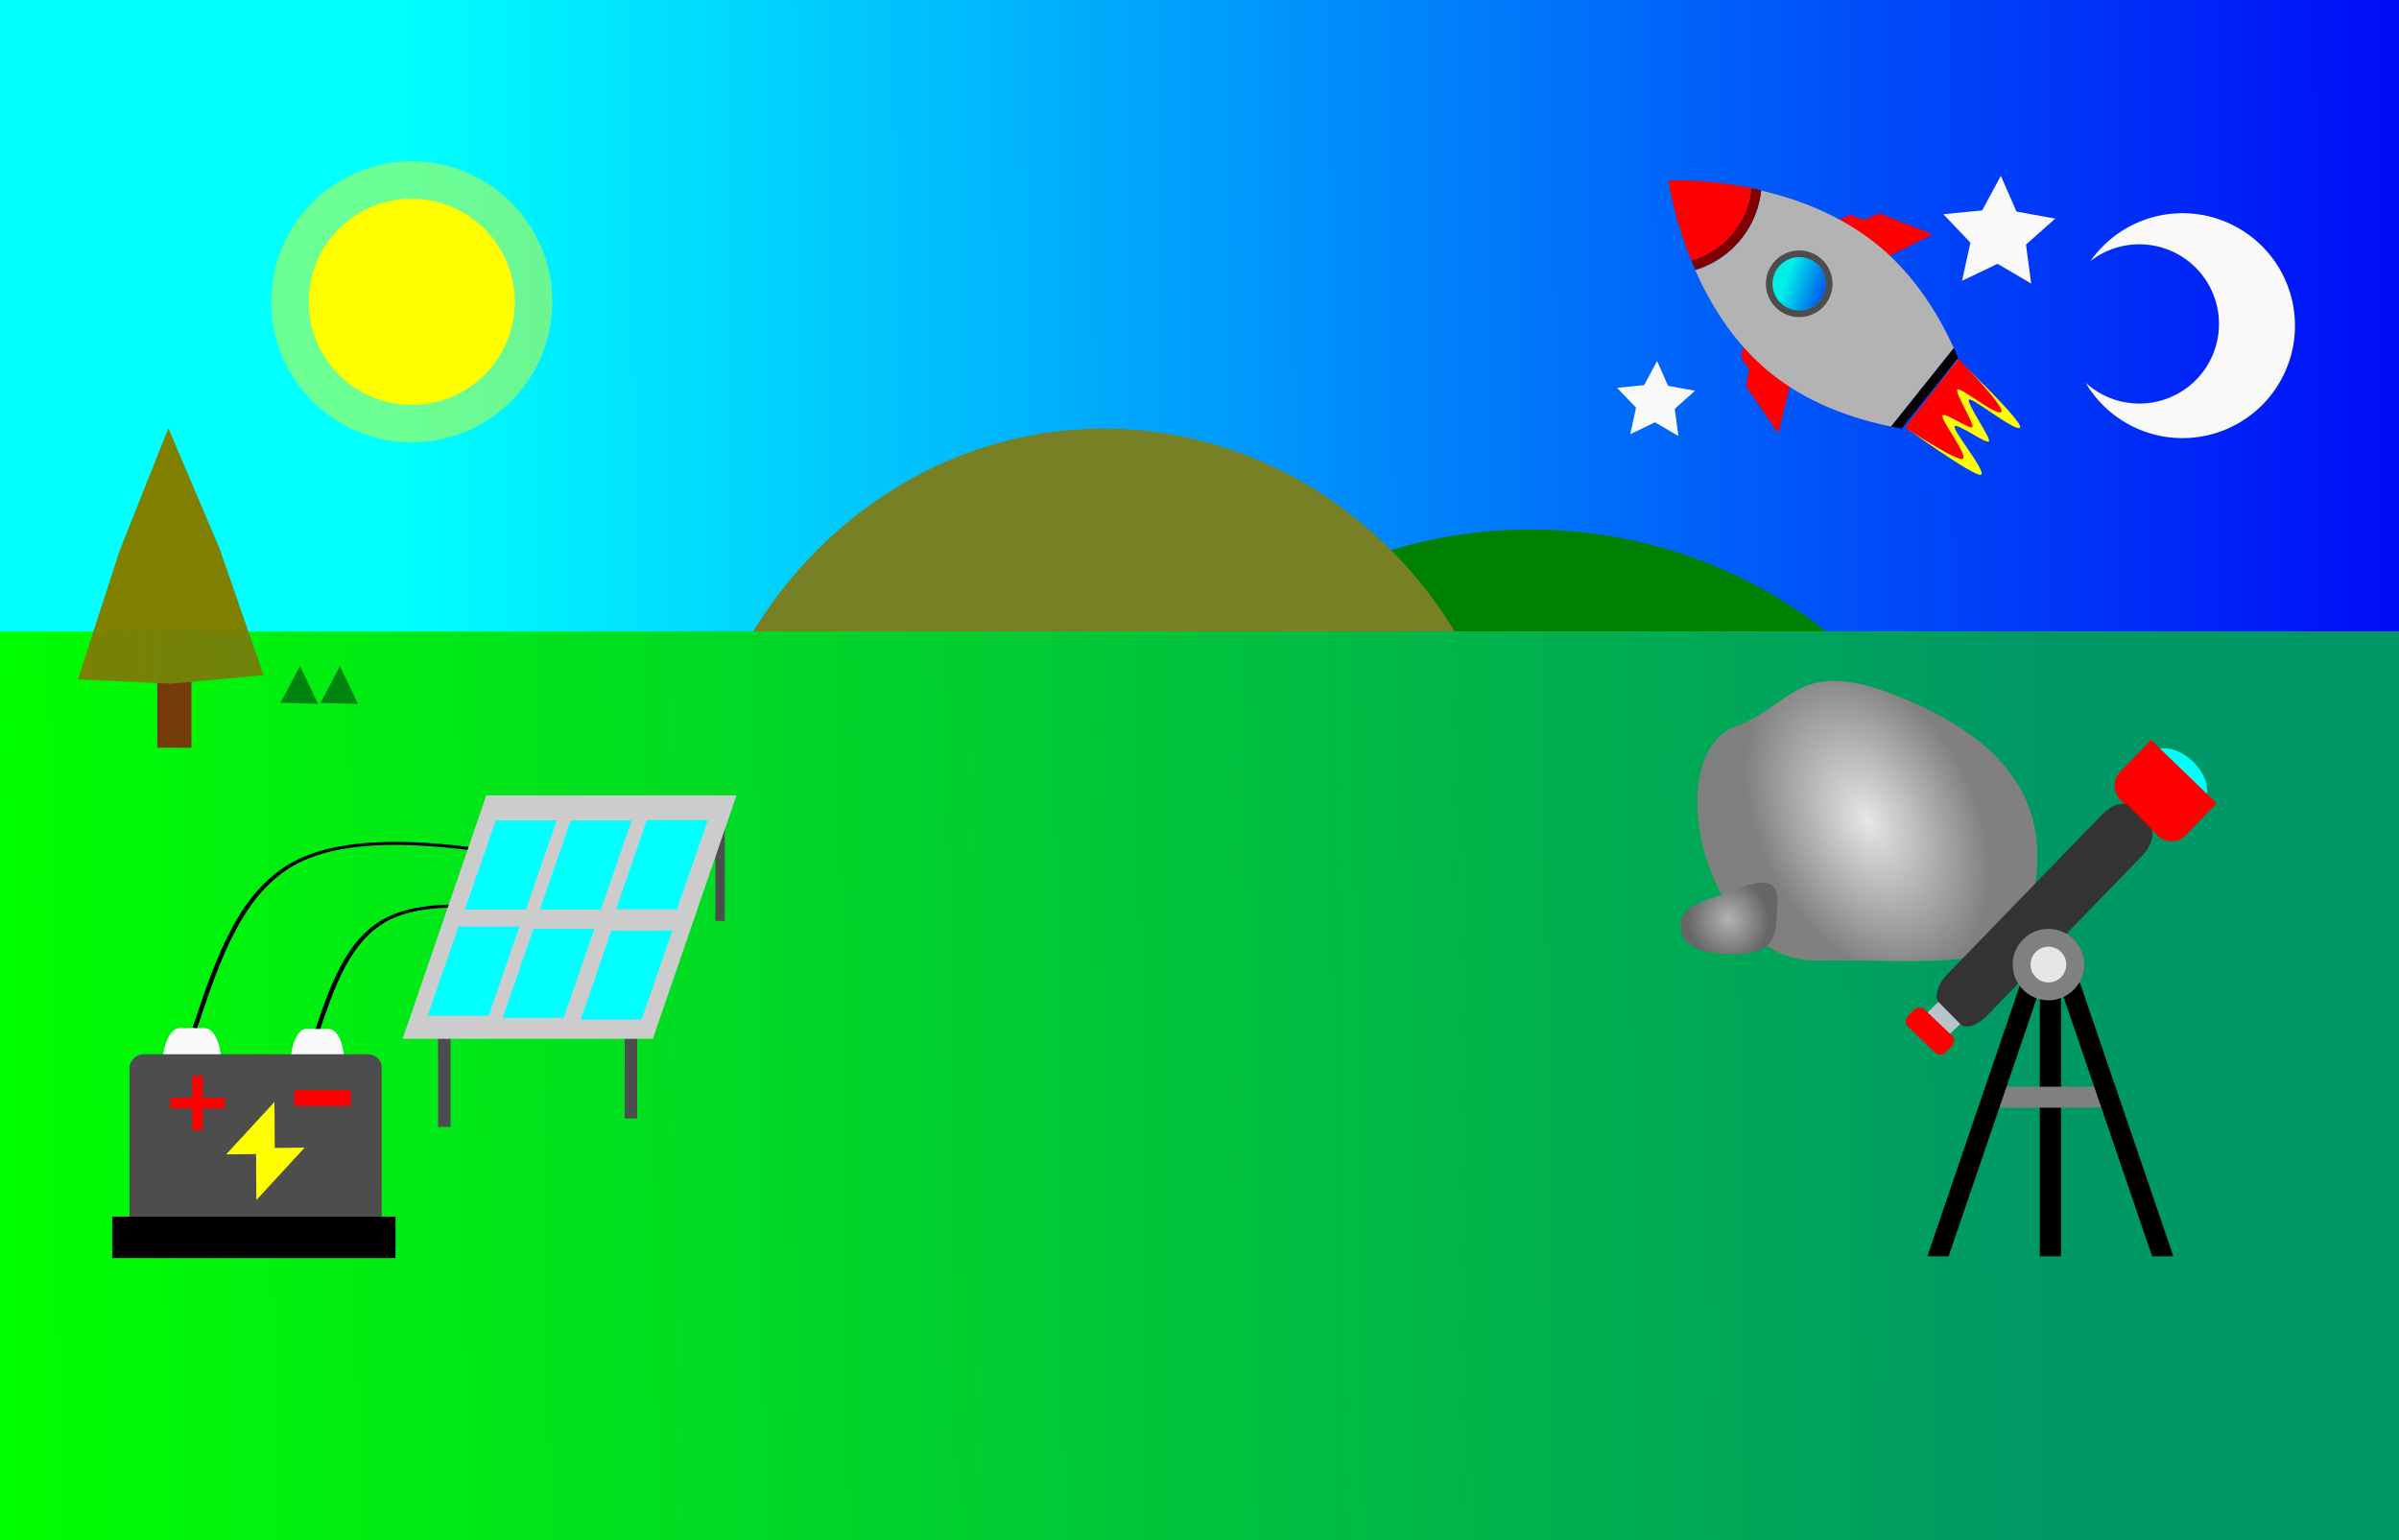 <?xml version="1.0" encoding="UTF-8" standalone="no"?>
<svg
   xmlns:dc="http://purl.org/dc/elements/1.1/"
   xmlns:cc="http://creativecommons.org/ns#"
   xmlns:rdf="http://www.w3.org/1999/02/22-rdf-syntax-ns#"
   xmlns:svg="http://www.w3.org/2000/svg"
   xmlns="http://www.w3.org/2000/svg"
   xmlns:xlink="http://www.w3.org/1999/xlink"
   xmlns:sodipodi="http://sodipodi.sourceforge.net/DTD/sodipodi-0.dtd"
   xmlns:inkscape="http://www.inkscape.org/namespaces/inkscape"
   sodipodi:docname="landingpage_v6.svg"
   inkscape:version="1.0beta2 (2b71d25, 2019-12-03)"
   id="svg3898"
   version="1.1"
   viewBox="0 0 338.667 217.488"
   height="822"
   width="1280">
  <defs
     id="defs3892">
    <rect
       id="rect4119"
       height="28.744"
       width="88.402"
       y="95.994"
       x="128.535" />
    <linearGradient
       gradientTransform="matrix(1,0,0,1.086,-338.667,-0.964)"
       inkscape:collect="always"
       xlink:href="#linearGradient3231"
       id="linearGradient3312"
       x1="-14.143"
       y1="29.261"
       x2="281.395"
       y2="30.237"
       gradientUnits="userSpaceOnUse" />
    <linearGradient
       inkscape:collect="always"
       id="linearGradient3231">
      <stop
         style="stop-color:#0000f6;stop-opacity:1;"
         offset="0"
         id="stop3227" />
      <stop
         style="stop-color:#0000f6;stop-opacity:0;"
         offset="1"
         id="stop3229" />
    </linearGradient>
    <linearGradient
       gradientTransform="matrix(1,0,0,1.153,-338.667,4.159)"
       inkscape:collect="always"
       xlink:href="#linearGradient3766"
       id="linearGradient3768"
       x1="48.973"
       y1="127.963"
       x2="338.667"
       y2="132.121"
       gradientUnits="userSpaceOnUse" />
    <linearGradient
       inkscape:collect="always"
       id="linearGradient3766">
      <stop
         style="stop-color:#009767;stop-opacity:1;"
         offset="0"
         id="stop3762" />
      <stop
         style="stop-color:#009767;stop-opacity:0;"
         offset="1"
         id="stop3764" />
    </linearGradient>
    <inkscape:path-effect
       only_selected="false"
       apply_with_weight="true"
       apply_no_weight="true"
       helper_size="0"
       steps="2"
       weight="33.333"
       lpeversion="1"
       is_visible="true"
       id="path-effect3541-9"
       effect="bspline" />
    <inkscape:path-effect
       effect="bspline"
       id="path-effect3541"
       is_visible="true"
       lpeversion="1"
       weight="33.333"
       steps="2"
       helper_size="0"
       apply_no_weight="true"
       apply_with_weight="true"
       only_selected="false" />
    <linearGradient
       inkscape:collect="always"
       xlink:href="#linearGradient3669"
       id="linearGradient3671"
       x1="351.974"
       y1="102.321"
       x2="378.651"
       y2="102.321"
       gradientUnits="userSpaceOnUse" />
    <linearGradient
       inkscape:collect="always"
       id="linearGradient3669">
      <stop
         style="stop-color:#808080;stop-opacity:1;"
         offset="0"
         id="stop3665" />
      <stop
         style="stop-color:#808080;stop-opacity:0;"
         offset="1"
         id="stop3667" />
    </linearGradient>
    <radialGradient
       inkscape:collect="always"
       xlink:href="#linearGradient3715"
       id="radialGradient3717"
       cx="365.313"
       cy="102.321"
       fx="365.313"
       fy="102.321"
       r="13.338"
       gradientTransform="matrix(0.439,-0.869,0.572,0.289,146.409,390.202)"
       gradientUnits="userSpaceOnUse" />
    <linearGradient
       inkscape:collect="always"
       id="linearGradient3715">
      <stop
         style="stop-color:#e6e6e6;stop-opacity:1;"
         offset="0"
         id="stop3711" />
      <stop
         style="stop-color:#e6e6e6;stop-opacity:0;"
         offset="1"
         id="stop3713" />
    </linearGradient>
    <radialGradient
       inkscape:collect="always"
       xlink:href="#linearGradient3725"
       id="radialGradient3727"
       cx="376.165"
       cy="109.967"
       fx="376.165"
       fy="109.967"
       r="3.805"
       gradientTransform="matrix(0.369,-0.813,0.766,0.348,153.176,377.599)"
       gradientUnits="userSpaceOnUse" />
    <linearGradient
       inkscape:collect="always"
       id="linearGradient3725">
      <stop
         style="stop-color:#b3b3b3;stop-opacity:1;"
         offset="0"
         id="stop3721" />
      <stop
         style="stop-color:#b3b3b3;stop-opacity:0;"
         offset="1"
         id="stop3723" />
    </linearGradient>
    <linearGradient
       inkscape:collect="always"
       xlink:href="#linearGradient3231"
       id="linearGradient3233"
       x1="5.556"
       y1="31.562"
       x2="13.919"
       y2="7.7"
       gradientUnits="userSpaceOnUse"
       gradientTransform="translate(76.24,69.256)" />
  </defs>
  <sodipodi:namedview
     inkscape:snap-global="true"
     inkscape:snap-object-midpoints="true"
     inkscape:window-maximized="0"
     inkscape:window-y="23"
     inkscape:window-x="0"
     inkscape:window-height="792"
     inkscape:window-width="1440"
     inkscape:snap-page="true"
     inkscape:snap-bbox="true"
     units="px"
     showgrid="false"
     inkscape:document-rotation="0"
     inkscape:current-layer="g4198"
     inkscape:document-units="mm"
     inkscape:cy="350.44569"
     inkscape:cx="727.87574"
     inkscape:zoom="0.60142761"
     inkscape:pageshadow="2"
     inkscape:pageopacity="0.0"
     borderopacity="1.0"
     bordercolor="#666666"
     pagecolor="#ffffff"
     id="base" />
  <g
     id="layer1"
     inkscape:groupmode="layer"
     inkscape:label="Laag 1">
    <g
       style="display:inline"
       id="g4198">
      <rect
         y="0"
         x="-338.667"
         height="205.919"
         width="338.667"
         id="rect28"
         style="display:inline;fill:#00ffff;fill-rule:evenodd;stroke-width:0.561"
         transform="scale(-1,1)" />
      <rect
         style="display:inline;fill:url(#linearGradient3312);fill-opacity:1;fill-rule:evenodd;stroke-width:0.562"
         id="rect3304"
         width="338.667"
         height="206.882"
         x="-338.667"
         y="-0.964"
         transform="scale(-1,1)" />
      <path
         sodipodi:open="true"
         d="m -277.364,115.698 a 65.216,62.221 0 0 1 61.283,-40.94 65.216,62.221 0 0 1 61.283,40.94 z"
         sodipodi:arc-type="chord"
         sodipodi:end="5.9341195"
         sodipodi:start="3.4906585"
         sodipodi:ry="62.220592"
         sodipodi:rx="65.215607"
         sodipodi:cy="136.97842"
         sodipodi:cx="-216.08167"
         sodipodi:type="arc"
         id="path72"
         style="display:inline;fill:#008000;stroke-width:0.533"
         transform="scale(-1,1)" />
      <path
         sodipodi:open="true"
         d="m -214.175,112.892 a 59.216,63.385 0 0 1 58.317,-52.378 59.216,63.385 0 0 1 58.317,52.378 z"
         sodipodi:arc-type="chord"
         sodipodi:end="6.1086524"
         sodipodi:start="3.3161256"
         sodipodi:ry="63.384541"
         sodipodi:rx="59.216465"
         sodipodi:cy="123.89899"
         sodipodi:cx="-155.85849"
         sodipodi:type="arc"
         id="path74"
         style="display:inline;fill:#778024;fill-opacity:1;stroke-width:0.448"
         transform="scale(-1,1)" />
      <rect
         ry="0"
         y="89.16"
         x="-338.667"
         height="134.587"
         width="338.667"
         id="rect26"
         style="display:inline;fill:#00ff00;fill-rule:evenodd;stroke-width:0.282"
         transform="scale(-1,1)" />
      <path
         transform="matrix(-0.148,0,0,0.17,101.876,87.475)"
         inkscape:transform-center-y="-0.84453703"
         inkscape:transform-center-x="0.034714581"
         d="m 402.167,38.525 9.304,15.301 9.304,15.301 -17.903,0.407 -17.903,0.407 8.599,-15.708 z"
         inkscape:randomized="0"
         inkscape:rounded="0"
         inkscape:flatsided="false"
         sodipodi:arg2="-0.54632214"
         sodipodi:arg1="-1.5935197"
         sodipodi:r2="10.338747"
         sodipodi:r1="20.677494"
         sodipodi:cy="59.197536"
         sodipodi:cx="402.63721"
         sodipodi:sides="3"
         id="path40"
         style="display:inline;fill:#008000;stroke-width:0.265"
         sodipodi:type="star" />
      <path
         sodipodi:type="star"
         style="display:inline;fill:#008000;stroke-width:0.265"
         id="path40-2"
         sodipodi:sides="3"
         sodipodi:cx="402.63721"
         sodipodi:cy="59.197536"
         sodipodi:r1="20.677494"
         sodipodi:r2="10.338747"
         sodipodi:arg1="-1.5935197"
         sodipodi:arg2="-0.54632214"
         inkscape:flatsided="false"
         inkscape:rounded="0"
         inkscape:randomized="0"
         d="m 402.167,38.525 9.304,15.301 9.304,15.301 -17.903,0.407 -17.903,0.407 8.599,-15.708 z"
         inkscape:transform-center-x="0.034712603"
         inkscape:transform-center-y="-0.84453697"
         transform="matrix(-0.148,0,0,0.17,107.519,87.493)" />
      <g
         transform="matrix(-0.829,0,0,0.829,182.448,26.929)"
         id="g66"
         style="display:inline">
        <rect
           style="fill:#803300;stroke-width:0.265"
           id="rect57"
           width="5.807"
           height="16.592"
           x="187.491"
           y="78.259" />
        <path
           sodipodi:type="star"
           style="fill:#808000;stroke-width:0.265"
           id="path59"
           sodipodi:sides="3"
           sodipodi:cx="209.03242"
           sodipodi:cy="61.733257"
           sodipodi:r1="18.258165"
           sodipodi:r2="9.8257542"
           sodipodi:arg1="-1.5561181"
           sodipodi:arg2="-0.50892055"
           inkscape:flatsided="false"
           inkscape:rounded="0"
           inkscape:randomized="0"
           d="m 209.3,43.477 8.313,13.469 7.096,14.148 -15.821,0.465 -15.8,-0.929 7.508,-13.933 z"
           inkscape:transform-center-x="0.41480193"
           inkscape:transform-center-y="-7.0470068"
           transform="matrix(1,0,0,1.549,-17.895,-26.899)" />
      </g>
      <g
         transform="matrix(-1,0,0,1,350.349,14.937)"
         id="g932"
         style="display:inline">
        <circle
           style="fill:#ffff00;fill-opacity:0.421;stroke-width:0.263"
           id="path899"
           cx="292.22"
           cy="27.679"
           r="19.844" />
        <circle
           style="fill:#ffff00;fill-opacity:1;stroke-width:0.203"
           id="path901"
           cx="292.22"
           cy="27.679"
           r="14.552" />
      </g>
      <rect
         style="display:inline;fill:url(#linearGradient3768);fill-opacity:1;fill-rule:evenodd;stroke-width:0.282"
         id="rect3736"
         width="338.667"
         height="134.587"
         x="-338.667"
         y="89.16"
         ry="0"
         transform="scale(-1,1)" />
      <rect
         rx="2.313"
         ry="4.517"
         y="145.152"
         x="-31.176"
         height="12.116"
         width="8.177"
         id="rect3498"
         style="display:inline;opacity:1;fill:#f9f9f9;fill-opacity:1;fill-rule:evenodd;stroke:none;stroke-width:0.808"
         transform="scale(-1,1)" />
      <path
         style="display:inline;fill:none;stroke:#000000;stroke-width:0.609;stroke-linecap:butt;stroke-linejoin:miter;stroke-miterlimit:4;stroke-dasharray:none;stroke-opacity:1"
         d="m 300.166,130.398 c -2.141,-9.773 -4.281,-19.545 -9.587,-23.548 -5.305,-4.002 -13.775,-2.234 -18.242,-1.303 -4.468,0.931 -4.933,1.024 -5.399,1.117"
         id="path3539-6"
         inkscape:connector-curvature="0"
         inkscape:path-effect="#path-effect3541-9"
         inkscape:original-d="m 300.16602,130.3977 c -2.14046,-9.77259 -4.2812,-19.54543 -6.42218,-29.31854 -8.46969,1.76872 -16.93932,3.5371 -25.4094,5.30526 -0.46511,0.0933 -0.93048,0.18641 -1.39612,0.27922"
         transform="matrix(-1.073,0,0,0.704,366.627,54.455)" />
      <rect
         style="display:inline;opacity:1;fill:#f9f9f9;fill-opacity:1;fill-rule:evenodd;stroke:none;stroke-width:0.767"
         id="rect3498-3"
         width="7.501"
         height="11.891"
         x="-48.551"
         y="145.275"
         ry="4.433"
         rx="2.122"
         transform="scale(-1,1)" />
      <path
         transform="matrix(-1.524,0,0,1,484.958,14.73)"
         inkscape:original-d="m 300.16602,130.3977 c -2.14046,-9.77259 -4.2812,-19.54543 -6.42218,-29.31854 -8.46969,1.76872 -16.93932,3.5371 -25.4094,5.30526 -0.46511,0.0933 -0.93048,0.18641 -1.39612,0.27922"
         inkscape:path-effect="#path-effect3541"
         inkscape:connector-curvature="0"
         id="path3539"
         d="m 300.166,130.398 c -2.141,-9.773 -4.281,-19.545 -9.587,-23.548 -5.305,-4.002 -13.775,-2.234 -18.242,-1.303 -4.468,0.931 -4.933,1.024 -5.399,1.117"
         style="display:inline;fill:none;stroke:#000000;stroke-width:0.429;stroke-linecap:butt;stroke-linejoin:miter;stroke-miterlimit:4;stroke-dasharray:none;stroke-opacity:1" />
      <g
         transform="matrix(-0.517,0,0,0.611,310.7,55.405)"
         id="g3492"
         style="display:inline">
        <rect
           style="opacity:1;fill:#4d4d4d;fill-opacity:1;fill-rule:evenodd;stroke:none;stroke-width:1"
           id="rect3459"
           width="3.414"
           height="28.286"
           x="477.933"
           y="141.429" />
        <rect
           y="139.478"
           x="426.97"
           height="28.286"
           width="3.414"
           id="rect3459-9"
           style="opacity:1;fill:#4d4d4d;fill-opacity:1;fill-rule:evenodd;stroke:none;stroke-width:1" />
        <rect
           y="100.951"
           x="403.073"
           height="21.167"
           width="2.555"
           id="rect3459-8"
           style="opacity:1;fill:#4d4d4d;fill-opacity:1;fill-rule:evenodd;stroke:none;stroke-width:0.748" />
        <rect
           style="opacity:1;fill:#cccccc;fill-opacity:1;fill-rule:evenodd;stroke:none;stroke-width:1.248"
           id="rect3342"
           width="68.329"
           height="60.747"
           x="362.052"
           y="100.545"
           transform="matrix(1,0,0.376,0.926,0,0)" />
        <rect
           style="fill:#00ffff;fill-opacity:1;fill-rule:evenodd;stroke:none;stroke-width:0.373"
           id="rect3411"
           width="16.654"
           height="22.23"
           x="367.344"
           y="106.734"
           transform="matrix(1,0,0.378,0.926,0,0)" />
        <rect
           transform="matrix(1,0,0.378,0.926,0,0)"
           y="134.279"
           x="366.608"
           height="22.23"
           width="16.654"
           id="rect3411-1"
           style="fill:#00ffff;fill-opacity:1;fill-rule:evenodd;stroke:none;stroke-width:0.373" />
        <rect
           transform="matrix(1,0,0.378,0.926,0,0)"
           y="106.81"
           x="388.107"
           height="22.23"
           width="16.654"
           id="rect3411-2"
           style="fill:#00ffff;fill-opacity:1;fill-rule:evenodd;stroke:none;stroke-width:0.373" />
        <rect
           style="fill:#00ffff;fill-opacity:1;fill-rule:evenodd;stroke:none;stroke-width:0.373"
           id="rect3411-1-8"
           width="16.654"
           height="22.23"
           x="388.058"
           y="133.829"
           transform="matrix(1,0,0.378,0.926,0,0)" />
        <rect
           transform="matrix(1,0,0.378,0.926,0,0)"
           y="106.81"
           x="408.59"
           height="22.23"
           width="16.654"
           id="rect3411-4"
           style="fill:#00ffff;fill-opacity:1;fill-rule:evenodd;stroke:none;stroke-width:0.373" />
        <rect
           style="fill:#00ffff;fill-opacity:1;fill-rule:evenodd;stroke:none;stroke-width:0.373"
           id="rect3411-1-4"
           width="16.654"
           height="22.23"
           x="408.74"
           y="133.302"
           transform="matrix(1,0,0.378,0.926,0,0)" />
      </g>
      <rect
         ry="1.825"
         rx="2"
         y="148.844"
         x="-53.884"
         height="25.36"
         width="35.601"
         id="rect3494"
         style="display:inline;opacity:1;fill:#4d4d4d;fill-opacity:1;fill-rule:evenodd;stroke:none;stroke-width:0.955"
         transform="scale(-1,1)" />
      <rect
         y="171.766"
         x="-55.835"
         height="5.852"
         width="39.99"
         id="rect3496"
         style="display:inline;opacity:1;fill:#000000;fill-opacity:1;fill-rule:evenodd;stroke:none;stroke-width:0.668"
         transform="scale(-1,1)" />
      <path
         inkscape:connector-curvature="0"
         d="m 28.643,151.896 v 3.094 h 3.094 v 1.485 h -3.094 v 3.094 h -1.485 v -3.094 h -3.094 v -1.485 h 3.094 v -3.094 z"
         style="display:inline;opacity:1;fill:#ff0000;fill-opacity:1;fill-rule:evenodd;stroke:none;stroke-width:0.275"
         id="rect3517" />
      <rect
         y="41.553"
         x="153.923"
         height="7.938"
         width="2.239"
         id="rect3521"
         style="display:inline;opacity:1;fill:#ff0000;fill-opacity:1;fill-rule:evenodd;stroke:none;stroke-width:0.343"
         transform="matrix(0,1,1,0,0,0)" />
      <g
         transform="matrix(-0.473,0.003,0.003,0.473,215.759,118.495)"
         id="g3535"
         style="display:inline">
        <path
           id="path3528"
           style="opacity:1;fill:#ffff00;fill-opacity:1;fill-rule:evenodd;stroke:none;stroke-width:1"
           inkscape:transform-center-x="-2.2337866"
           transform="scale(-1,1)"
           d="m -389.239,91.586 14.52,-15.556 -10e-6,15.476 z"
           inkscape:connector-curvature="0"
           sodipodi:nodetypes="cccc" />
        <path
           sodipodi:nodetypes="cccc"
           inkscape:connector-curvature="0"
           d="m 365.784,89.711 14.52,15.556 -10e-6,-15.476 z"
           inkscape:transform-center-x="2.2337866"
           style="opacity:1;fill:#ffff00;fill-opacity:1;fill-rule:evenodd;stroke:none;stroke-width:1"
           id="path3531" />
      </g>
      <g
         transform="matrix(-1.799,0,0,1.799,920.801,-68.169)"
         id="g3734"
         style="display:inline">
        <path
           id="path3691"
           style="opacity:1;fill:#808080;fill-opacity:1;fill-rule:evenodd;stroke:none;stroke-width:0.529;stroke-miterlimit:4;stroke-dasharray:none"
           d="m 375.591,94.878 c 6.21,2.303 2.387,18.496 -6.252,18.393 -10.079,-0.121 -15.681,1.171 -16.985,-4.833 -1.406,-6.473 0.93,-11.741 9.664,-15.533 8.734,-3.791 8.916,0.246 13.573,1.973 z"
           inkscape:connector-curvature="0"
           sodipodi:nodetypes="sssss" />
        <path
           id="path3643"
           style="opacity:1;fill:url(#linearGradient3671);fill-opacity:1;fill-rule:evenodd;stroke:none;stroke-width:0.529;stroke-miterlimit:4;stroke-dasharray:none"
           d="m 375.591,94.878 c 6.21,2.303 2.387,18.496 -6.252,18.393 -10.079,-0.121 -15.681,1.171 -16.985,-4.833 -1.406,-6.473 0.93,-11.741 9.664,-15.533 8.734,-3.791 8.916,0.246 13.573,1.973 z"
           inkscape:connector-curvature="0"
           sodipodi:nodetypes="sssss" />
        <path
           id="path3646"
           style="opacity:1;fill:#666666;fill-opacity:1;fill-rule:evenodd;stroke:none;stroke-width:0.529;stroke-miterlimit:4;stroke-dasharray:none"
           d="m 379.97,110.543 c 0,1.759 -1.991,2.23 -4.301,2.23 -2.309,0 -3.145,-0.831 -3.226,-2.588 -0.084,-1.844 -0.696,-4.081 3.226,-2.469 2.136,0.878 4.301,1.068 4.301,2.827 z"
           inkscape:connector-curvature="0"
           sodipodi:nodetypes="sssss" />
        <path
           sodipodi:nodetypes="sssss"
           inkscape:connector-curvature="0"
           d="m 375.591,94.878 c 6.21,2.303 2.387,18.496 -6.252,18.393 -10.079,-0.121 -15.681,1.171 -16.985,-4.833 -1.406,-6.473 0.93,-11.741 9.664,-15.533 8.734,-3.791 8.916,0.246 13.573,1.973 z"
           style="opacity:1;fill:url(#radialGradient3717);fill-opacity:1;fill-rule:evenodd;stroke:none;stroke-width:0.529;stroke-miterlimit:4;stroke-dasharray:none"
           id="path3675" />
        <path
           sodipodi:nodetypes="sssss"
           inkscape:connector-curvature="0"
           d="m 379.97,110.543 c 0,1.759 -1.991,2.23 -4.301,2.23 -2.309,0 -3.145,-0.831 -3.226,-2.588 -0.084,-1.844 -0.696,-4.081 3.226,-2.469 2.136,0.878 4.301,1.068 4.301,2.827 z"
           style="opacity:1;fill:url(#radialGradient3727);fill-opacity:1;fill-rule:evenodd;stroke:none;stroke-width:0.529;stroke-miterlimit:4;stroke-dasharray:none"
           id="path3719" />
      </g>
      <g
         transform="matrix(-0.461,0,0,0.461,294.026,134.091)"
         id="g3635"
         style="display:inline">
        <ellipse
           style="opacity:1;fill:#00ffff;fill-opacity:1;fill-rule:evenodd;stroke:none;stroke-width:0.631;stroke-miterlimit:4;stroke-dasharray:none"
           id="path3622"
           cx="15.399"
           cy="-57.788"
           rx="10.995"
           ry="7.237"
           transform="rotate(-43.547)" />
        <rect
           y="10.052"
           x="6.662"
           height="83.827"
           width="6.497"
           id="rect3564"
           style="opacity:1;fill:#000000;fill-opacity:1;fill-rule:evenodd;stroke:none;stroke-width:0.957;stroke-miterlimit:4;stroke-dasharray:none" />
        <rect
           style="opacity:1;fill:#808080;fill-opacity:1;fill-rule:evenodd;stroke:none;stroke-width:0.701;stroke-miterlimit:4;stroke-dasharray:none"
           id="rect3570"
           width="38.224"
           height="6.423"
           x="-9.336"
           y="41.94" />
        <rect
           style="opacity:1;fill:#000000;fill-opacity:1;fill-rule:evenodd;stroke:none;stroke-width:0.984;stroke-miterlimit:4;stroke-dasharray:none"
           id="rect3566"
           width="6.497"
           height="88.59"
           x="4.32"
           y="10.65"
           transform="matrix(1,0,-0.323,0.946,0,0)" />
        <rect
           transform="matrix(-1,0,0.323,0.946,0,0)"
           y="10.65"
           x="-15.538"
           height="88.59"
           width="6.497"
           id="rect3568"
           style="opacity:1;fill:#000000;fill-opacity:1;fill-rule:evenodd;stroke:none;stroke-width:0.984;stroke-miterlimit:4;stroke-dasharray:none" />
        <rect
           style="opacity:1;fill:#b7c4c8;fill-opacity:1;fill-rule:evenodd;stroke:none;stroke-width:0.396;stroke-miterlimit:4;stroke-dasharray:none"
           id="rect3611"
           width="9.522"
           height="8.007"
           x="9.459"
           y="40.253"
           rx="1.165"
           ry="1.165"
           transform="rotate(-46.324)" />
        <path
           id="rect3615"
           style="opacity:1;fill:#ff0000;fill-opacity:1;fill-rule:evenodd;stroke:none;stroke-width:0.319;stroke-miterlimit:4;stroke-dasharray:none"
           d="m -11.561,-45.928 c 2.399,-2.317 2.464,-6.113 0.148,-8.511 l -9.492,-9.827 -20.067,19.383 9.492,9.827 c 2.317,2.399 6.113,2.464 8.511,0.148 z"
           inkscape:connector-curvature="0" />
        <rect
           style="opacity:1;fill:#333333;fill-opacity:1;fill-rule:evenodd;stroke:none;stroke-width:0.586;stroke-miterlimit:4;stroke-dasharray:none"
           id="rect3609"
           width="83.639"
           height="17.585"
           x="-40.991"
           y="-24.581"
           ry="3.999"
           rx="7.664"
           transform="matrix(0.696,0.718,-0.704,0.71,0,0)" />
        <circle
           style="opacity:1;fill:#808080;fill-opacity:1;fill-rule:evenodd;stroke:none;stroke-width:0.743;stroke-miterlimit:4;stroke-dasharray:none"
           id="path3605"
           cx="10.521"
           cy="4.54"
           r="10.936" />
        <circle
           cy="4.54"
           cx="10.521"
           id="ellipse3607"
           style="opacity:1;fill:#e6e6e6;fill-opacity:1;fill-rule:evenodd;stroke:none;stroke-width:0.372;stroke-miterlimit:4;stroke-dasharray:none"
           r="5.468" />
        <rect
           style="opacity:1;fill:#ff0000;fill-opacity:1;fill-rule:evenodd;stroke:none;stroke-width:0.288;stroke-miterlimit:4;stroke-dasharray:none"
           id="rect3613"
           width="16.049"
           height="7.295"
           x="8.686"
           y="46.675"
           rx="2.179"
           ry="2.179"
           transform="rotate(-43.619)" />
      </g>
      <g
         inkscape:transform-center-y="-1.4630602"
         inkscape:transform-center-x="-4.3891844"
         transform="matrix(0.123,0.712,0.712,-0.123,247.759,42.077)"
         id="g3265"
         style="display:inline">
        <g
           transform="matrix(0.236,-0.266,0.266,0.236,-39.723,5.377)"
           id="g3302">
          <g
             id="g3256"
             transform="matrix(1.384,0,0,1.384,-59.646,-26.557)">
            <path
               transform="scale(0.265)"
               d="M 418.889,552.105 H 268.266 c 2.457,4.831 4.908,9.711 7.406,14.291 h 135.785 c 2.505,-4.581 4.965,-9.462 7.432,-14.291 z"
               style="opacity:1;fill:#000000;fill-opacity:1;fill-rule:evenodd;stroke:none;stroke-width:4.064"
               id="path3123"
               inkscape:connector-curvature="0" />
            <path
               inkscape:transform-center-y="-1.0072103e-06"
               inkscape:connector-curvature="0"
               d="m 120.5,79.441 v 4.529 l -0.029,-0.015 v 19.519 l 20.66,9.649 -6.771,-21.876 -5.903,-3.099 -1.674,-5.408 z"
               inkscape:transform-center-x="1.8877151e-06"
               style="opacity:1;fill:#ff0000;fill-opacity:1;fill-rule:evenodd;stroke:none;stroke-width:0.529"
               id="path3237" />
            <path
               id="path3245"
               style="opacity:1;fill:#ff0000;fill-opacity:1;fill-rule:evenodd;stroke:none;stroke-width:0.529"
               inkscape:transform-center-x="-1.8877151e-06"
               d="m 61.661,77.986 v 4.529 l 0.029,-0.015 v 19.519 l -20.66,9.649 6.771,-21.876 5.903,-3.099 1.674,-5.408 z"
               inkscape:connector-curvature="0"
               inkscape:transform-center-y="-1.0072103e-06" />
            <path
               transform="scale(0.265)"
               d="m 418.881,176.893 a 140,140 0 0 1 -0.684,0.469 140,140 0 0 1 -0.824,0.557 140,140 0 0 1 -0.828,0.551 140,140 0 0 1 -0.834,0.545 140,140 0 0 1 -0.836,0.539 140,140 0 0 1 -0.84,0.531 140,140 0 0 1 -0.844,0.527 140,140 0 0 1 -0.848,0.521 140,140 0 0 1 -0.852,0.516 140,140 0 0 1 -0.855,0.508 140,140 0 0 1 -0.859,0.502 140,140 0 0 1 -0.861,0.498 140,140 0 0 1 -0.865,0.49 140,140 0 0 1 -0.869,0.484 140,140 0 0 1 -0.873,0.477 140,140 0 0 1 -0.877,0.473 140,140 0 0 1 -0.879,0.465 140,140 0 0 1 -0.883,0.461 140,140 0 0 1 -0.885,0.453 140,140 0 0 1 -0.889,0.445 140,140 0 0 1 -0.893,0.441 140,140 0 0 1 -0.896,0.434 140,140 0 0 1 -0.898,0.428 140,140 0 0 1 -0.9,0.422 140,140 0 0 1 -0.904,0.414 140,140 0 0 1 -0.908,0.408 140,140 0 0 1 -0.91,0.402 140,140 0 0 1 -0.912,0.396 140,140 0 0 1 -0.916,0.389 140,140 0 0 1 -0.918,0.383 140,140 0 0 1 -0.922,0.375 140,140 0 0 1 -0.924,0.369 140,140 0 0 1 -0.926,0.363 140,140 0 0 1 -0.93,0.355 140,140 0 0 1 -0.932,0.352 140,140 0 0 1 -0.934,0.342 140,140 0 0 1 -0.936,0.336 140,140 0 0 1 -0.939,0.33 140,140 0 0 1 -0.941,0.324 140,140 0 0 1 -0.943,0.314 140,140 0 0 1 -0.945,0.311 140,140 0 0 1 -0.947,0.303 140,140 0 0 1 -0.949,0.297 140,140 0 0 1 -0.953,0.289 140,140 0 0 1 -0.953,0.283 140,140 0 0 1 -0.957,0.275 140,140 0 0 1 -0.957,0.27 140,140 0 0 1 -0.961,0.262 140,140 0 0 1 -0.961,0.256 140,140 0 0 1 -0.963,0.248 140,140 0 0 1 -0.965,0.242 140,140 0 0 1 -0.967,0.234 140,140 0 0 1 -0.969,0.227 140,140 0 0 1 -0.971,0.223 140,140 0 0 1 -0.971,0.213 140,140 0 0 1 -0.975,0.207 140,140 0 0 1 -0.975,0.201 140,140 0 0 1 -0.975,0.193 140,140 0 0 1 -0.979,0.186 140,140 0 0 1 -0.979,0.18 140,140 0 0 1 -0.98,0.174 140,140 0 0 1 -0.98,0.164 140,140 0 0 1 -0.982,0.16 140,140 0 0 1 -0.982,0.15 140,140 0 0 1 -0.984,0.145 140,140 0 0 1 -0.986,0.139 140,140 0 0 1 -0.986,0.131 140,140 0 0 1 -0.986,0.123 140,140 0 0 1 -0.988,0.117 140,140 0 0 1 -0.988,0.109 140,140 0 0 1 -0.99,0.102 140,140 0 0 1 -0.99,0.096 140,140 0 0 1 -0.992,0.088 140,140 0 0 1 -0.99,0.082 140,140 0 0 1 -0.992,0.074 140,140 0 0 1 -0.994,0.068 140,140 0 0 1 -0.992,0.059 140,140 0 0 1 -0.994,0.055 140,140 0 0 1 -0.994,0.045 140,140 0 0 1 -0.994,0.039 140,140 0 0 1 -0.994,0.033 140,140 0 0 1 -0.994,0.023 140,140 0 0 1 -0.994,0.019 140,140 0 0 1 -0.996,0.01 140,140 0 0 1 -0.994,0.004 140,140 0 0 1 -0.025,0 140,140 0 0 1 -0.994,-0.004 140,140 0 0 1 -0.996,-0.01 140,140 0 0 1 -0.994,-0.018 140,140 0 0 1 -0.994,-0.025 140,140 0 0 1 -0.996,-0.031 140,140 0 0 1 -0.994,-0.039 140,140 0 0 1 -0.992,-0.047 140,140 0 0 1 -0.994,-0.053 140,140 0 0 1 -0.994,-0.061 140,140 0 0 1 -0.992,-0.066 140,140 0 0 1 -0.992,-0.074 140,140 0 0 1 -0.992,-0.082 140,140 0 0 1 -0.99,-0.088 140,140 0 0 1 -0.99,-0.096 140,140 0 0 1 -0.99,-0.102 140,140 0 0 1 -0.988,-0.109 140,140 0 0 1 -0.988,-0.117 140,140 0 0 1 -0.988,-0.123 140,140 0 0 1 -0.986,-0.129 140,140 0 0 1 -0.984,-0.139 140,140 0 0 1 -0.984,-0.145 140,140 0 0 1 -0.984,-0.15 140,140 0 0 1 -0.982,-0.158 140,140 0 0 1 -0.98,-0.166 140,140 0 0 1 -0.98,-0.172 140,140 0 0 1 -0.979,-0.18 140,140 0 0 1 -0.977,-0.188 140,140 0 0 1 -0.977,-0.193 140,140 0 0 1 -0.975,-0.199 140,140 0 0 1 -0.973,-0.207 140,140 0 0 1 -0.973,-0.215 140,140 0 0 1 -0.969,-0.221 140,140 0 0 1 -0.969,-0.227 140,140 0 0 1 -0.967,-0.234 140,140 0 0 1 -0.965,-0.242 140,140 0 0 1 -0.965,-0.248 140,140 0 0 1 -0.961,-0.256 140,140 0 0 1 -0.961,-0.262 140,140 0 0 1 -0.957,-0.27 140,140 0 0 1 -0.955,-0.275 140,140 0 0 1 -0.955,-0.281 140,140 0 0 1 -0.951,-0.291 140,140 0 0 1 -0.951,-0.295 140,140 0 0 1 -0.947,-0.303 140,140 0 0 1 -0.945,-0.311 140,140 0 0 1 -0.943,-0.314 140,140 0 0 1 -0.941,-0.324 140,140 0 0 1 -0.939,-0.328 140,140 0 0 1 -0.936,-0.338 140,140 0 0 1 -0.934,-0.342 140,140 0 0 1 -0.932,-0.35 140,140 0 0 1 -0.93,-0.355 140,140 0 0 1 -0.926,-0.363 140,140 0 0 1 -0.924,-0.369 140,140 0 0 1 -0.922,-0.375 140,140 0 0 1 -0.918,-0.383 140,140 0 0 1 -0.916,-0.389 140,140 0 0 1 -0.914,-0.396 140,140 0 0 1 -0.91,-0.4 140,140 0 0 1 -0.906,-0.41 140,140 0 0 1 -0.904,-0.414 140,140 0 0 1 -0.902,-0.422 140,140 0 0 1 -0.898,-0.426 140,140 0 0 1 -0.895,-0.436 140,140 0 0 1 -0.893,-0.439 140,140 0 0 1 -0.889,-0.447 140,140 0 0 1 -0.887,-0.453 140,140 0 0 1 -0.883,-0.459 140,140 0 0 1 -0.879,-0.465 140,140 0 0 1 -0.877,-0.473 140,140 0 0 1 -0.871,-0.477 140,140 0 0 1 -0.871,-0.484 140,140 0 0 1 -0.865,-0.49 140,140 0 0 1 -0.861,-0.496 140,140 0 0 1 -0.859,-0.504 140,140 0 0 1 -0.855,-0.508 140,140 0 0 1 -0.852,-0.514 140,140 0 0 1 -0.848,-0.521 140,140 0 0 1 -0.844,-0.527 140,140 0 0 1 -0.807,-0.512 c -24.364,50.901 -45.27,114.41 -45.27,183.682 0,71.557 23.093,137.12 49.402,188.838 h 150.623 c 26.549,-51.966 49.975,-117.71 49.975,-188.838 0,-70.521 -23.242,-135.037 -49.982,-186.375 z"
               style="opacity:1;fill:#b3b3b3;fill-opacity:1;fill-rule:evenodd;stroke:none;stroke-width:4.064"
               id="path3178"
               inkscape:connector-curvature="0" />
            <path
               d="m 69.885,47.515 a 37.042,37.042 0 0 0 0.213,0.135 37.042,37.042 0 0 0 0.223,0.14 37.042,37.042 0 0 0 0.224,0.138 37.042,37.042 0 0 0 0.225,0.136 37.042,37.042 0 0 0 0.226,0.134 37.042,37.042 0 0 0 0.227,0.133 37.042,37.042 0 0 0 0.228,0.131 37.042,37.042 0 0 0 0.229,0.13 37.042,37.042 0 0 0 0.23,0.128 37.042,37.042 0 0 0 0.23,0.126 37.042,37.042 0 0 0 0.232,0.125 37.042,37.042 0 0 0 0.233,0.123 37.042,37.042 0 0 0 0.234,0.121 37.042,37.042 0 0 0 0.235,0.12 37.042,37.042 0 0 0 0.235,0.118 37.042,37.042 0 0 0 0.236,0.116 37.042,37.042 0 0 0 0.237,0.115 37.042,37.042 0 0 0 0.238,0.113 37.042,37.042 0 0 0 0.239,0.112 37.042,37.042 0 0 0 0.239,0.11 37.042,37.042 0 0 0 0.24,0.109 37.042,37.042 0 0 0 0.241,0.106 37.042,37.042 0 0 0 0.242,0.105 37.042,37.042 0 0 0 0.242,0.103 37.042,37.042 0 0 0 0.243,0.101 37.042,37.042 0 0 0 0.244,0.099 37.042,37.042 0 0 0 0.244,0.098 37.042,37.042 0 0 0 0.245,0.096 37.042,37.042 0 0 0 0.246,0.094 37.042,37.042 0 0 0 0.246,0.092 37.042,37.042 0 0 0 0.247,0.09 37.042,37.042 0 0 0 0.248,0.089 37.042,37.042 0 0 0 0.249,0.087 37.042,37.042 0 0 0 0.249,0.086 37.042,37.042 0 0 0 0.25,0.083 37.042,37.042 0 0 0 0.25,0.082 37.042,37.042 0 0 0 0.251,0.08 37.042,37.042 0 0 0 0.252,0.078 37.042,37.042 0 0 0 0.252,0.077 37.042,37.042 0 0 0 0.253,0.074 37.042,37.042 0 0 0 0.253,0.073 37.042,37.042 0 0 0 0.253,0.071 37.042,37.042 0 0 0 0.254,0.069 37.042,37.042 0 0 0 0.254,0.068 37.042,37.042 0 0 0 0.255,0.066 37.042,37.042 0 0 0 0.255,0.064 37.042,37.042 0 0 0 0.256,0.062 37.042,37.042 0 0 0 0.256,0.06 37.042,37.042 0 0 0 0.256,0.058 37.042,37.042 0 0 0 0.257,0.057 37.042,37.042 0 0 0 0.257,0.055 37.042,37.042 0 0 0 0.258,0.053 37.042,37.042 0 0 0 0.258,0.051 37.042,37.042 0 0 0 0.258,0.05 37.042,37.042 0 0 0 0.259,0.048 37.042,37.042 0 0 0 0.259,0.045 37.042,37.042 0 0 0 0.259,0.044 37.042,37.042 0 0 0 0.26,0.042 37.042,37.042 0 0 0 0.26,0.04 37.042,37.042 0 0 0 0.26,0.038 37.042,37.042 0 0 0 0.26,0.037 37.042,37.042 0 0 0 0.261,0.034 37.042,37.042 0 0 0 0.261,0.033 37.042,37.042 0 0 0 0.261,0.031 37.042,37.042 0 0 0 0.261,0.029 37.042,37.042 0 0 0 0.262,0.027 37.042,37.042 0 0 0 0.262,0.025 37.042,37.042 0 0 0 0.262,0.023 37.042,37.042 0 0 0 0.263,0.022 37.042,37.042 0 0 0 0.263,0.02 37.042,37.042 0 0 0 0.263,0.018 37.042,37.042 0 0 0 0.263,0.016 37.042,37.042 0 0 0 0.263,0.014 37.042,37.042 0 0 0 0.263,0.012 37.042,37.042 0 0 0 0.263,0.01 37.042,37.042 0 0 0 0.264,0.008 37.042,37.042 0 0 0 0.263,0.007 37.042,37.042 0 0 0 0.263,0.005 37.042,37.042 0 0 0 0.264,0.003 37.042,37.042 0 0 0 0.263,0.001 37.042,37.042 0 0 0 0.007,0 37.042,37.042 0 0 0 0.263,-0.001 37.042,37.042 0 0 0 0.264,-0.003 37.042,37.042 0 0 0 0.263,-0.005 37.042,37.042 0 0 0 0.263,-0.006 37.042,37.042 0 0 0 0.263,-0.009 37.042,37.042 0 0 0 0.263,-0.01 37.042,37.042 0 0 0 0.263,-0.012 37.042,37.042 0 0 0 0.263,-0.014 37.042,37.042 0 0 0 0.263,-0.016 37.042,37.042 0 0 0 0.263,-0.018 37.042,37.042 0 0 0 0.263,-0.02 37.042,37.042 0 0 0 0.262,-0.022 37.042,37.042 0 0 0 0.263,-0.023 37.042,37.042 0 0 0 0.262,-0.025 37.042,37.042 0 0 0 0.262,-0.027 37.042,37.042 0 0 0 0.261,-0.029 37.042,37.042 0 0 0 0.261,-0.031 37.042,37.042 0 0 0 0.261,-0.033 37.042,37.042 0 0 0 0.261,-0.035 37.042,37.042 0 0 0 0.261,-0.037 37.042,37.042 0 0 0 0.26,-0.038 37.042,37.042 0 0 0 0.26,-0.04 37.042,37.042 0 0 0 0.26,-0.042 37.042,37.042 0 0 0 0.259,-0.043 37.042,37.042 0 0 0 0.259,-0.046 37.042,37.042 0 0 0 0.259,-0.048 37.042,37.042 0 0 0 0.259,-0.049 37.042,37.042 0 0 0 0.258,-0.051 37.042,37.042 0 0 0 0.258,-0.053 37.042,37.042 0 0 0 0.258,-0.055 37.042,37.042 0 0 0 0.257,-0.056 37.042,37.042 0 0 0 0.257,-0.059 37.042,37.042 0 0 0 0.256,-0.06 37.042,37.042 0 0 0 0.256,-0.062 37.042,37.042 0 0 0 0.255,-0.064 37.042,37.042 0 0 0 0.255,-0.066 37.042,37.042 0 0 0 0.254,-0.068 37.042,37.042 0 0 0 0.254,-0.069 37.042,37.042 0 0 0 0.253,-0.071 37.042,37.042 0 0 0 0.253,-0.073 37.042,37.042 0 0 0 0.252,-0.075 37.042,37.042 0 0 0 0.252,-0.076 37.042,37.042 0 0 0 0.251,-0.079 37.042,37.042 0 0 0 0.251,-0.08 37.042,37.042 0 0 0 0.25,-0.082 37.042,37.042 0 0 0 0.25,-0.083 37.042,37.042 0 0 0 0.249,-0.086 37.042,37.042 0 0 0 0.249,-0.087 37.042,37.042 0 0 0 0.248,-0.089 37.042,37.042 0 0 0 0.247,-0.09 37.042,37.042 0 0 0 0.246,-0.093 37.042,37.042 0 0 0 0.246,-0.094 37.042,37.042 0 0 0 0.245,-0.096 37.042,37.042 0 0 0 0.244,-0.098 37.042,37.042 0 0 0 0.244,-0.099 37.042,37.042 0 0 0 0.243,-0.101 37.042,37.042 0 0 0 0.242,-0.103 37.042,37.042 0 0 0 0.241,-0.105 37.042,37.042 0 0 0 0.241,-0.106 37.042,37.042 0 0 0 0.24,-0.108 37.042,37.042 0 0 0 0.239,-0.11 37.042,37.042 0 0 0 0.238,-0.112 37.042,37.042 0 0 0 0.238,-0.113 37.042,37.042 0 0 0 0.237,-0.115 37.042,37.042 0 0 0 0.236,-0.117 37.042,37.042 0 0 0 0.235,-0.118 37.042,37.042 0 0 0 0.234,-0.12 37.042,37.042 0 0 0 0.234,-0.122 37.042,37.042 0 0 0 0.233,-0.123 37.042,37.042 0 0 0 0.232,-0.125 37.042,37.042 0 0 0 0.231,-0.126 37.042,37.042 0 0 0 0.23,-0.128 37.042,37.042 0 0 0 0.229,-0.13 37.042,37.042 0 0 0 0.228,-0.132 37.042,37.042 0 0 0 0.227,-0.133 37.042,37.042 0 0 0 0.226,-0.134 37.042,37.042 0 0 0 0.225,-0.136 37.042,37.042 0 0 0 0.224,-0.138 37.042,37.042 0 0 0 0.223,-0.14 37.042,37.042 0 0 0 0.222,-0.141 37.042,37.042 0 0 0 0.221,-0.143 37.042,37.042 0 0 0 0.221,-0.144 37.042,37.042 0 0 0 0.219,-0.146 37.042,37.042 0 0 0 0.218,-0.147 37.042,37.042 0 0 0 0.181,-0.124 c -0.62,-1.191 -1.237,-2.4 -1.869,-3.536 a 33.073,33.073 0 0 1 -0.042,0.03 33.073,33.073 0 0 1 -0.204,0.143 33.073,33.073 0 0 1 -0.205,0.141 33.073,33.073 0 0 1 -0.206,0.14 33.073,33.073 0 0 1 -0.207,0.138 33.073,33.073 0 0 1 -0.208,0.137 33.073,33.073 0 0 1 -0.209,0.135 33.073,33.073 0 0 1 -0.21,0.134 33.073,33.073 0 0 1 -0.211,0.132 33.073,33.073 0 0 1 -0.212,0.13 33.073,33.073 0 0 1 -0.213,0.129 33.073,33.073 0 0 1 -0.214,0.128 33.073,33.073 0 0 1 -0.214,0.126 33.073,33.073 0 0 1 -0.216,0.124 33.073,33.073 0 0 1 -0.217,0.122 33.073,33.073 0 0 1 -0.218,0.121 33.073,33.073 0 0 1 -0.218,0.119 33.073,33.073 0 0 1 -0.22,0.117 33.073,33.073 0 0 1 -0.22,0.116 33.073,33.073 0 0 1 -0.221,0.114 33.073,33.073 0 0 1 -0.222,0.112 33.073,33.073 0 0 1 -0.223,0.111 33.073,33.073 0 0 1 -0.223,0.109 33.073,33.073 0 0 1 -0.225,0.107 33.073,33.073 0 0 1 -0.225,0.105 33.073,33.073 0 0 1 -0.226,0.104 33.073,33.073 0 0 1 -0.226,0.102 33.073,33.073 0 0 1 -0.228,0.101 33.073,33.073 0 0 1 -0.228,0.099 33.073,33.073 0 0 1 -0.229,0.097 33.073,33.073 0 0 1 -0.23,0.096 33.073,33.073 0 0 1 -0.23,0.094 33.073,33.073 0 0 1 -0.231,0.092 33.073,33.073 0 0 1 -0.232,0.09 33.073,33.073 0 0 1 -0.233,0.088 33.073,33.073 0 0 1 -0.233,0.087 33.073,33.073 0 0 1 -0.234,0.085 33.073,33.073 0 0 1 -0.235,0.083 33.073,33.073 0 0 1 -0.235,0.082 33.073,33.073 0 0 1 -0.236,0.08 33.073,33.073 0 0 1 -0.236,0.078 33.073,33.073 0 0 1 -0.237,0.076 33.073,33.073 0 0 1 -0.237,0.074 33.073,33.073 0 0 1 -0.238,0.072 33.073,33.073 0 0 1 -0.238,0.071 33.073,33.073 0 0 1 -0.239,0.069 33.073,33.073 0 0 1 -0.239,0.067 33.073,33.073 0 0 1 -0.24,0.065 33.073,33.073 0 0 1 -0.24,0.064 33.073,33.073 0 0 1 -0.241,0.062 33.073,33.073 0 0 1 -0.242,0.06 33.073,33.073 0 0 1 -0.242,0.058 33.073,33.073 0 0 1 -0.242,0.056 33.073,33.073 0 0 1 -0.243,0.054 33.073,33.073 0 0 1 -0.243,0.053 33.073,33.073 0 0 1 -0.243,0.051 33.073,33.073 0 0 1 -0.244,0.049 33.073,33.073 0 0 1 -0.244,0.048 33.073,33.073 0 0 1 -0.245,0.045 33.073,33.073 0 0 1 -0.245,0.043 33.073,33.073 0 0 1 -0.245,0.042 33.073,33.073 0 0 1 -0.245,0.04 33.073,33.073 0 0 1 -0.246,0.038 33.073,33.073 0 0 1 -0.246,0.036 33.073,33.073 0 0 1 -0.246,0.034 33.073,33.073 0 0 1 -0.246,0.033 33.073,33.073 0 0 1 -0.247,0.03 33.073,33.073 0 0 1 -0.247,0.028 33.073,33.073 0 0 1 -0.248,0.027 33.073,33.073 0 0 1 -0.248,0.025 33.073,33.073 0 0 1 -0.248,0.023 33.073,33.073 0 0 1 -0.248,0.021 33.073,33.073 0 0 1 -0.248,0.019 33.073,33.073 0 0 1 -0.248,0.018 33.073,33.073 0 0 1 -0.248,0.016 33.073,33.073 0 0 1 -0.249,0.013 33.073,33.073 0 0 1 -0.249,0.012 33.073,33.073 0 0 1 -0.249,0.01 33.073,33.073 0 0 1 -0.249,0.008 33.073,33.073 0 0 1 -0.249,0.006 33.073,33.073 0 0 1 -0.249,0.005 33.073,33.073 0 0 1 -0.249,0.003 33.073,33.073 0 0 1 -0.211,5.29e-4 33.073,33.073 0 0 1 -0.249,-0.001 33.073,33.073 0 0 1 -0.249,-0.003 33.073,33.073 0 0 1 -0.249,-0.005 33.073,33.073 0 0 1 -0.249,-0.007 33.073,33.073 0 0 1 -0.249,-0.008 33.073,33.073 0 0 1 -0.249,-0.01 33.073,33.073 0 0 1 -0.249,-0.012 33.073,33.073 0 0 1 -0.249,-0.014 33.073,33.073 0 0 1 -0.248,-0.016 33.073,33.073 0 0 1 -0.248,-0.018 33.073,33.073 0 0 1 -0.248,-0.02 33.073,33.073 0 0 1 -0.248,-0.021 33.073,33.073 0 0 1 -0.248,-0.024 33.073,33.073 0 0 1 -0.248,-0.025 33.073,33.073 0 0 1 -0.247,-0.027 33.073,33.073 0 0 1 -0.247,-0.029 33.073,33.073 0 0 1 -0.247,-0.03 33.073,33.073 0 0 1 -0.246,-0.033 33.073,33.073 0 0 1 -0.246,-0.034 33.073,33.073 0 0 1 -0.246,-0.037 33.073,33.073 0 0 1 -0.246,-0.038 33.073,33.073 0 0 1 -0.245,-0.04 33.073,33.073 0 0 1 -0.245,-0.042 33.073,33.073 0 0 1 -0.245,-0.044 33.073,33.073 0 0 1 -0.244,-0.045 33.073,33.073 0 0 1 -0.244,-0.048 33.073,33.073 0 0 1 -0.244,-0.049 33.073,33.073 0 0 1 -0.243,-0.051 33.073,33.073 0 0 1 -0.243,-0.053 33.073,33.073 0 0 1 -0.243,-0.055 33.073,33.073 0 0 1 -0.242,-0.057 33.073,33.073 0 0 1 -0.242,-0.058 33.073,33.073 0 0 1 -0.241,-0.06 33.073,33.073 0 0 1 -0.241,-0.062 33.073,33.073 0 0 1 -0.241,-0.064 33.073,33.073 0 0 1 -0.24,-0.066 33.073,33.073 0 0 1 -0.239,-0.067 33.073,33.073 0 0 1 -0.239,-0.069 33.073,33.073 0 0 1 -0.238,-0.071 33.073,33.073 0 0 1 -0.238,-0.073 33.073,33.073 0 0 1 -0.237,-0.074 33.073,33.073 0 0 1 -0.237,-0.076 33.073,33.073 0 0 1 -0.236,-0.078 33.073,33.073 0 0 1 -0.235,-0.08 33.073,33.073 0 0 1 -0.235,-0.082 33.073,33.073 0 0 1 -0.234,-0.083 33.073,33.073 0 0 1 -0.234,-0.085 33.073,33.073 0 0 1 -0.233,-0.087 33.073,33.073 0 0 1 -0.232,-0.088 33.073,33.073 0 0 1 -0.232,-0.09 33.073,33.073 0 0 1 -0.231,-0.092 33.073,33.073 0 0 1 -0.23,-0.094 33.073,33.073 0 0 1 -0.23,-0.096 33.073,33.073 0 0 1 -0.229,-0.097 33.073,33.073 0 0 1 -0.228,-0.099 A 33.073,33.073 0 0 1 76.298,46.478 33.073,33.073 0 0 1 76.071,46.375 33.073,33.073 0 0 1 75.845,46.271 33.073,33.073 0 0 1 75.621,46.165 33.073,33.073 0 0 1 75.396,46.058 33.073,33.073 0 0 1 75.173,45.949 33.073,33.073 0 0 1 74.95,45.837 33.073,33.073 0 0 1 74.729,45.725 33.073,33.073 0 0 1 74.507,45.611 33.073,33.073 0 0 1 74.287,45.494 33.073,33.073 0 0 1 74.068,45.376 33.073,33.073 0 0 1 73.85,45.258 33.073,33.073 0 0 1 73.633,45.137 33.073,33.073 0 0 1 73.416,45.014 33.073,33.073 0 0 1 73.201,44.89 33.073,33.073 0 0 1 72.986,44.764 33.073,33.073 0 0 1 72.772,44.636 33.073,33.073 0 0 1 72.56,44.507 33.073,33.073 0 0 1 72.348,44.377 33.073,33.073 0 0 1 72.137,44.245 33.073,33.073 0 0 1 71.928,44.111 33.073,33.073 0 0 1 71.719,43.976 33.073,33.073 0 0 1 71.634,43.92 c -0.592,1.156 -1.169,2.383 -1.749,3.596 z"
               style="opacity:1;fill:#800000;fill-opacity:1;fill-rule:evenodd;stroke:none;stroke-width:1.075"
               id="path3159"
               inkscape:connector-curvature="0" />
            <path
               d="m 71.634,43.92 a 33.073,33.073 0 0 0 0.085,0.056 33.073,33.073 0 0 0 0.209,0.135 33.073,33.073 0 0 0 0.209,0.134 33.073,33.073 0 0 0 0.211,0.132 33.073,33.073 0 0 0 0.212,0.13 33.073,33.073 0 0 0 0.212,0.129 33.073,33.073 0 0 0 0.214,0.128 33.073,33.073 0 0 0 0.214,0.126 33.073,33.073 0 0 0 0.215,0.124 33.073,33.073 0 0 0 0.217,0.123 33.073,33.073 0 0 0 0.218,0.121 33.073,33.073 0 0 0 0.218,0.119 33.073,33.073 0 0 0 0.219,0.118 33.073,33.073 0 0 0 0.22,0.116 33.073,33.073 0 0 0 0.221,0.114 33.073,33.073 0 0 0 0.222,0.113 33.073,33.073 0 0 0 0.222,0.111 33.073,33.073 0 0 0 0.224,0.109 33.073,33.073 0 0 0 0.224,0.107 33.073,33.073 0 0 0 0.225,0.106 33.073,33.073 0 0 0 0.226,0.104 33.073,33.073 0 0 0 0.227,0.103 33.073,33.073 0 0 0 0.227,0.101 33.073,33.073 0 0 0 0.228,0.099 33.073,33.073 0 0 0 0.229,0.097 33.073,33.073 0 0 0 0.23,0.096 33.073,33.073 0 0 0 0.23,0.094 33.073,33.073 0 0 0 0.231,0.092 33.073,33.073 0 0 0 0.232,0.09 33.073,33.073 0 0 0 0.232,0.088 33.073,33.073 0 0 0 0.233,0.087 33.073,33.073 0 0 0 0.234,0.085 33.073,33.073 0 0 0 0.234,0.083 33.073,33.073 0 0 0 0.235,0.082 33.073,33.073 0 0 0 0.235,0.08 33.073,33.073 0 0 0 0.236,0.078 33.073,33.073 0 0 0 0.237,0.076 33.073,33.073 0 0 0 0.237,0.074 33.073,33.073 0 0 0 0.238,0.073 33.073,33.073 0 0 0 0.238,0.071 33.073,33.073 0 0 0 0.239,0.069 33.073,33.073 0 0 0 0.239,0.067 33.073,33.073 0 0 0 0.24,0.066 33.073,33.073 0 0 0 0.241,0.064 33.073,33.073 0 0 0 0.241,0.062 33.073,33.073 0 0 0 0.241,0.06 33.073,33.073 0 0 0 0.242,0.058 33.073,33.073 0 0 0 0.242,0.057 33.073,33.073 0 0 0 0.243,0.055 33.073,33.073 0 0 0 0.243,0.053 33.073,33.073 0 0 0 0.243,0.051 33.073,33.073 0 0 0 0.244,0.049 33.073,33.073 0 0 0 0.244,0.048 33.073,33.073 0 0 0 0.244,0.045 33.073,33.073 0 0 0 0.245,0.044 33.073,33.073 0 0 0 0.245,0.042 33.073,33.073 0 0 0 0.245,0.04 33.073,33.073 0 0 0 0.246,0.038 33.073,33.073 0 0 0 0.246,0.037 33.073,33.073 0 0 0 0.246,0.034 33.073,33.073 0 0 0 0.246,0.033 33.073,33.073 0 0 0 0.247,0.03 33.073,33.073 0 0 0 0.247,0.029 33.073,33.073 0 0 0 0.247,0.027 33.073,33.073 0 0 0 0.248,0.025 33.073,33.073 0 0 0 0.248,0.024 33.073,33.073 0 0 0 0.248,0.021 33.073,33.073 0 0 0 0.248,0.02 33.073,33.073 0 0 0 0.248,0.018 33.073,33.073 0 0 0 0.248,0.016 33.073,33.073 0 0 0 0.249,0.014 33.073,33.073 0 0 0 0.249,0.012 33.073,33.073 0 0 0 0.249,0.01 33.073,33.073 0 0 0 0.249,0.008 33.073,33.073 0 0 0 0.249,0.007 33.073,33.073 0 0 0 0.249,0.005 33.073,33.073 0 0 0 0.249,0.003 33.073,33.073 0 0 0 0.249,0.001 33.073,33.073 0 0 0 0.211,-5.29e-4 33.073,33.073 0 0 0 0.249,-0.003 33.073,33.073 0 0 0 0.249,-0.005 33.073,33.073 0 0 0 0.249,-0.006 33.073,33.073 0 0 0 0.249,-0.008 33.073,33.073 0 0 0 0.249,-0.01 33.073,33.073 0 0 0 0.249,-0.012 33.073,33.073 0 0 0 0.249,-0.013 33.073,33.073 0 0 0 0.248,-0.016 33.073,33.073 0 0 0 0.248,-0.018 33.073,33.073 0 0 0 0.248,-0.019 33.073,33.073 0 0 0 0.248,-0.021 33.073,33.073 0 0 0 0.248,-0.023 33.073,33.073 0 0 0 0.248,-0.025 33.073,33.073 0 0 0 0.248,-0.027 33.073,33.073 0 0 0 0.247,-0.028 33.073,33.073 0 0 0 0.247,-0.03 33.073,33.073 0 0 0 0.246,-0.033 33.073,33.073 0 0 0 0.246,-0.034 33.073,33.073 0 0 0 0.246,-0.036 33.073,33.073 0 0 0 0.246,-0.038 33.073,33.073 0 0 0 0.245,-0.04 33.073,33.073 0 0 0 0.245,-0.042 33.073,33.073 0 0 0 0.245,-0.043 33.073,33.073 0 0 0 0.245,-0.045 33.073,33.073 0 0 0 0.244,-0.048 33.073,33.073 0 0 0 0.244,-0.049 33.073,33.073 0 0 0 0.243,-0.051 33.073,33.073 0 0 0 0.243,-0.053 33.073,33.073 0 0 0 0.243,-0.054 33.073,33.073 0 0 0 0.242,-0.056 33.073,33.073 0 0 0 0.242,-0.058 33.073,33.073 0 0 0 0.242,-0.06 33.073,33.073 0 0 0 0.241,-0.062 33.073,33.073 0 0 0 0.24,-0.064 33.073,33.073 0 0 0 0.24,-0.065 33.073,33.073 0 0 0 0.239,-0.067 33.073,33.073 0 0 0 0.239,-0.069 33.073,33.073 0 0 0 0.238,-0.071 33.073,33.073 0 0 0 0.238,-0.072 33.073,33.073 0 0 0 0.237,-0.074 33.073,33.073 0 0 0 0.237,-0.076 33.073,33.073 0 0 0 0.236,-0.078 33.073,33.073 0 0 0 0.236,-0.08 33.073,33.073 0 0 0 0.235,-0.082 33.073,33.073 0 0 0 0.235,-0.083 33.073,33.073 0 0 0 0.234,-0.085 33.073,33.073 0 0 0 0.233,-0.087 33.073,33.073 0 0 0 0.233,-0.088 33.073,33.073 0 0 0 0.232,-0.09 33.073,33.073 0 0 0 0.231,-0.092 33.073,33.073 0 0 0 0.23,-0.094 33.073,33.073 0 0 0 0.23,-0.096 33.073,33.073 0 0 0 0.229,-0.097 33.073,33.073 0 0 0 0.228,-0.099 33.073,33.073 0 0 0 0.228,-0.101 33.073,33.073 0 0 0 0.226,-0.102 33.073,33.073 0 0 0 0.226,-0.104 33.073,33.073 0 0 0 0.225,-0.105 33.073,33.073 0 0 0 0.225,-0.107 33.073,33.073 0 0 0 0.223,-0.109 33.073,33.073 0 0 0 0.223,-0.111 33.073,33.073 0 0 0 0.222,-0.112 33.073,33.073 0 0 0 0.221,-0.114 33.073,33.073 0 0 0 0.22,-0.116 33.073,33.073 0 0 0 0.22,-0.117 33.073,33.073 0 0 0 0.218,-0.119 33.073,33.073 0 0 0 0.218,-0.121 33.073,33.073 0 0 0 0.217,-0.122 33.073,33.073 0 0 0 0.216,-0.124 33.073,33.073 0 0 0 0.214,-0.126 33.073,33.073 0 0 0 0.214,-0.128 33.073,33.073 0 0 0 0.213,-0.129 33.073,33.073 0 0 0 0.212,-0.13 33.073,33.073 0 0 0 0.211,-0.132 33.073,33.073 0 0 0 0.21,-0.134 33.073,33.073 0 0 0 0.209,-0.135 33.073,33.073 0 0 0 0.208,-0.137 33.073,33.073 0 0 0 0.207,-0.138 33.073,33.073 0 0 0 0.206,-0.14 33.073,33.073 0 0 0 0.205,-0.141 33.073,33.073 0 0 0 0.204,-0.143 33.073,33.073 0 0 0 0.042,-0.03 C 99.782,26.759 89.82,16.296 89.82,16.296 c 0,0 -9.537,10.732 -18.185,27.624 z"
               style="opacity:1;fill:#ff0000;fill-opacity:1;fill-rule:evenodd;stroke:none;stroke-width:1.075"
               id="path3148"
               inkscape:connector-curvature="0" />
            <circle
               r="13.229"
               cy="82.485"
               cx="89.469"
               id="path3181"
               style="opacity:1;fill:#4d4d4d;fill-opacity:1;fill-rule:evenodd;stroke:none;stroke-width:2.043" />
            <circle
               style="opacity:1;fill:#00f0e8;fill-opacity:1;fill-rule:evenodd;stroke:none;stroke-width:1.635"
               id="circle3183"
               cx="89.469"
               cy="82.485"
               r="10.583" />
            <circle
               r="10.583"
               cy="82.485"
               cx="89.469"
               id="circle3201"
               style="opacity:1;fill:url(#linearGradient3233);fill-opacity:1;fill-rule:evenodd;stroke:none;stroke-width:1.635" />
          </g>
          <g
             id="g3269"
             transform="matrix(0.795,0,0,0.795,-159.055,148.307)">
            <path
               id="path3258"
               style="opacity:1;fill:#ffff00;fill-opacity:1;fill-rule:evenodd;stroke:none;stroke-width:1.096"
               inkscape:transform-center-x="1.8254218"
               inkscape:transform-center-y="-0.1881736"
               d="m 270.206,65.267 c -2.937,-0.228 -2.547,40.566 -7.106,39.585 -4.559,-0.981 -9.885,-62.935 -9.885,-62.935 l 59.288,1.493 c 0,0 -2.863,60.099 -7.145,60.841 -4.282,0.741 -11.579,-35.327 -14.655,-35.218 -3.075,0.108 -4.013,26.099 -6.779,25.022 -2.766,-1.077 -10.781,-28.56 -13.717,-28.788 z"
               inkscape:connector-curvature="0"
               sodipodi:nodetypes="zzcczzzz" />
            <path
               sodipodi:nodetypes="zzcczzzz"
               inkscape:connector-curvature="0"
               d="m 269.75,54.707 c -2.909,-0.192 -2.523,34.128 -7.038,33.303 -4.516,-0.826 -10.079,-46.092 -10.079,-46.092 l 60.161,0.767 c 0,0 -3.988,44.196 -8.23,44.82 -4.241,0.624 -11.468,-29.72 -14.514,-29.629 -3.046,0.091 -3.975,21.957 -6.714,21.051 -2.739,-0.906 -10.677,-24.027 -13.586,-24.219 z"
               inkscape:transform-center-y="-0.15831019"
               inkscape:transform-center-x="1.8079326"
               style="opacity:1;fill:#ff0000;fill-opacity:1;fill-rule:evenodd;stroke:none;stroke-width:1"
               id="path3261" />
          </g>
        </g>
      </g>
      <path
         transform="matrix(-0.419,-0.034,-0.034,0.419,451.974,16.051)"
         inkscape:transform-center-y="-0.52254077"
         inkscape:transform-center-x="-0.47164526"
         d="m 389.95,75.742 -9.064,-9.468 13.143,-1.324 6.203,-11.546 5.321,12.09 12.898,2.332 -9.854,8.796 1.768,12.987 -11.411,-6.654 -11.805,5.695 z"
         inkscape:randomized="0"
         inkscape:rounded="0"
         inkscape:flatsided="false"
         sodipodi:arg2="-2.7861591"
         sodipodi:arg1="2.8745816"
         sodipodi:r2="19.765713"
         sodipodi:r1="9.8136435"
         sodipodi:cy="73.153008"
         sodipodi:cx="399.41541"
         sodipodi:sides="5"
         id="path3326"
         style="display:inline;opacity:1;fill:#f9f9f9;fill-opacity:1;fill-rule:evenodd;stroke:none;stroke-width:1"
         sodipodi:type="star" />
      <path
         sodipodi:type="star"
         style="display:inline;opacity:1;fill:#f9f9f9;fill-opacity:1;fill-rule:evenodd;stroke:none;stroke-width:1"
         id="path3328"
         sodipodi:sides="5"
         sodipodi:cx="399.41541"
         sodipodi:cy="73.153008"
         sodipodi:r1="9.8136435"
         sodipodi:r2="19.765713"
         sodipodi:arg1="2.8745816"
         sodipodi:arg2="-2.7861591"
         inkscape:flatsided="false"
         inkscape:rounded="0"
         inkscape:randomized="0"
         d="m 389.95,75.742 -9.064,-9.468 13.143,-1.324 6.203,-11.546 5.321,12.09 12.898,2.332 -9.854,8.796 1.768,12.987 -11.411,-6.654 -11.805,5.695 z"
         inkscape:transform-center-x="-0.32813411"
         inkscape:transform-center-y="-0.36353859"
         transform="matrix(-0.292,-0.023,-0.023,0.292,352.031,44.575)" />
      <path
         inkscape:connector-curvature="0"
         d="m 308.107,30.104 a 15.875,15.875 0 0 1 15.875,15.875 15.875,15.875 0 0 1 -15.875,15.875 15.875,15.875 0 0 1 -13.68,-7.821 11.242,11.242 0 0 0 7.584,2.943 11.242,11.242 0 0 0 11.242,-11.242 11.242,11.242 0 0 0 -11.242,-11.242 11.242,11.242 0 0 0 -6.896,2.364 15.875,15.875 0 0 1 12.992,-6.753 z"
         style="display:inline;opacity:1;fill:#f9f9f9;fill-opacity:1;fill-rule:evenodd;stroke:none;stroke-width:0.968"
         id="path3330" />
    </g>
  </g>
</svg>
